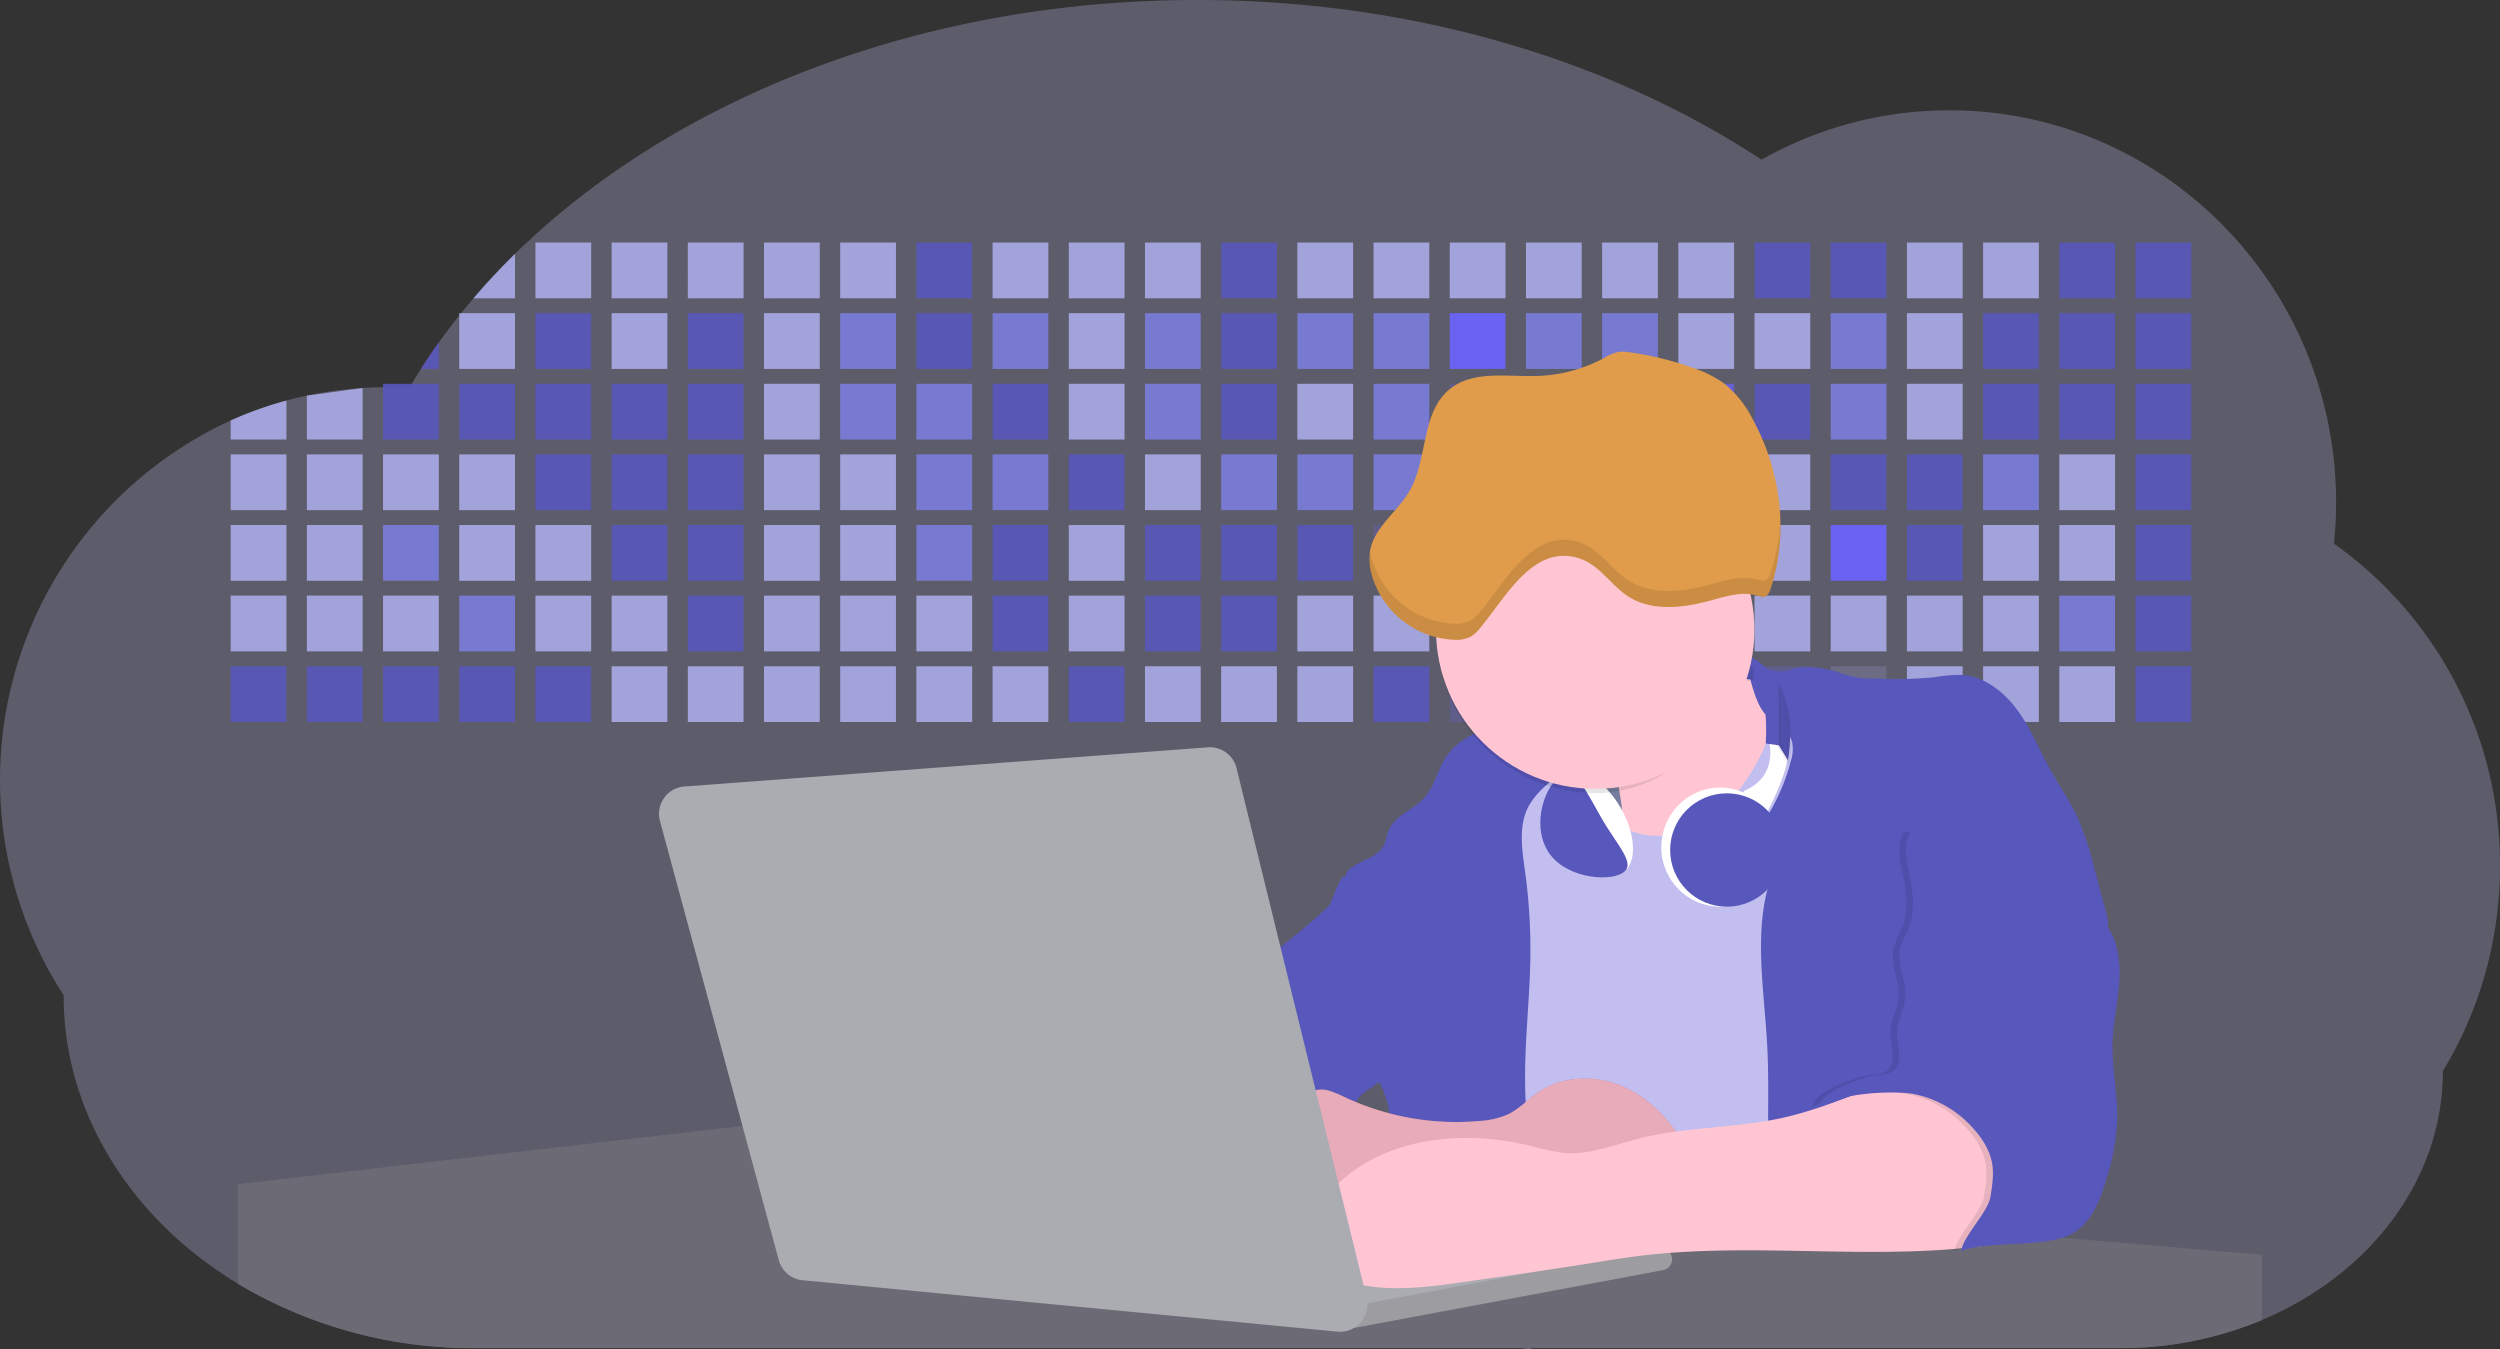 <svg xmlns="http://www.w3.org/2000/svg" width="727.22" height="392.438"><rect width="100%" height="100%" fill="#333333" stroke="none"/><defs><style>.b,.c{fill:#6c63ff}.b{opacity:.2}.h{fill:#ababe9}.i{fill:#5857bc}.j{fill:#7b7ddd}.l{fill:#ffc5d3}.o{fill:#aaacb2}.s{opacity:.1}.t{fill:#fff}</style></defs><g transform="translate(0 -.032)"><path d="M727.219 251.89a115.646 115.646 0 01-4.354 31.53 114.455 114.455 0 01-12.25 28.148c0 31.848-21.5 59.373-52.7 72.468a106.349 106.349 0 01-41.148 8.137H138.051a132.836 132.836 0 01-68.742-18.664 118.1 118.1 0 01-15.784-11.372c-21.614-18.577-35.014-44.244-35.014-72.6A115.078 115.078 0 0167.1 122.351a110.931 110.931 0 0116.216-5.8q2.943-.8 5.95-1.437a111.5 111.5 0 0116.216-2.225q2.956-.184 5.944-.21h1.093c2.2 0 4.38.076 6.548.2l.712-1.208q1.31-2.187 2.683-4.329 2.479-3.9 5.2-7.692 2.848-4 5.944-7.87l.528-.636q1.754-2.187 3.585-4.323 5.721-6.668 12.078-12.936C195.636 28.955 267.449.032 348.18.032c62.818 0 120.239 17.513 164.222 46.449a110.723 110.723 0 0154.63-14.36c62.131 0 112.516 51.09 112.516 114.111a117.584 117.584 0 01-.636 11.938 114.423 114.423 0 0148.307 93.72z" opacity=".296" fill="#c2beef"/><path class="b" d="M421.717 111.672h16.216v16.216h-16.216z"/><path class="c" d="M443.883 111.672h16.216v16.216h-16.216z"/><path class="b" d="M466.043 111.672h16.216v16.216h-16.216z"/><path opacity=".7" fill="#6c63ff" d="M488.209 111.672h16.216v16.216h-16.216z"/><path opacity=".4" fill="#6c63ff" d="M421.717 132.211h16.216v16.216h-16.216z"/><path class="b" d="M443.883 132.211h16.216v16.216h-16.216zm22.16 0h16.216v16.216h-16.216zm22.166 0h16.216v16.216h-16.216zm-88.659 20.545h16.216v16.216H399.55z"/><path class="c" d="M421.717 152.756h16.216v16.216h-16.216z"/><path class="b" d="M443.883 152.756h16.216v16.216h-16.216zm22.16 0h16.216v16.216h-16.216zm22.166 0h16.216v16.216h-16.216zm-66.492 20.539h16.216v16.216h-16.216zm22.166 0h16.216v16.216h-16.216zm22.16 0h16.216v16.216h-16.216zm22.166 0h16.216v16.216h-16.216zm-66.492 20.545h16.216v16.216h-16.216zm22.166 0h16.216v16.216h-16.216zm22.16 0h16.216v16.216h-16.216zm22.166 0h16.216v16.216h-16.216zm22.16 0h16.216v16.216h-16.216z"/><path fill="#ababe9" opacity=".2" d="M532.535 193.84h16.216v16.216h-16.216z"/><g opacity=".902"><path class="h" d="M149.804 73.868v12.936h-12.078q5.677-6.662 12.078-12.936zm5.95-3.28h16.216v16.216h-16.216zm22.16 0h16.216v16.216h-16.216zm22.166 0h16.216v16.216H200.08zm22.16 0h16.216v16.216H222.24zm22.166 0h16.216v16.216h-16.216z"/><path class="i" d="M266.572 70.588h16.216v16.216h-16.216z"/><path class="h" d="M288.732 70.588h16.216v16.216h-16.216zm22.166 0h16.216v16.216h-16.216zm22.16 0h16.216v16.216h-16.216z"/><path class="i" d="M355.224 70.588h16.216v16.216h-16.216z"/><path class="h" d="M377.391 70.588h16.216v16.216h-16.216zm22.159 0h16.216v16.216H399.55zm22.167 0h16.216v16.216h-16.216zm22.166 0h16.216v16.216h-16.216zm22.16 0h16.216v16.216h-16.216zm22.166 0h16.216v16.216h-16.216z"/><path class="i" d="M510.369 70.588h16.216v16.216h-16.216zm22.166 0h16.216v16.216h-16.216z"/><path class="h" d="M554.701 70.588h16.216v16.216h-16.216zm22.16 0h16.216v16.216h-16.216z"/><path class="i" d="M599.027 70.588h16.216v16.216h-16.216zm22.16 0h16.216v16.216h-16.216zM127.645 99.651v7.692h-5.2q2.48-3.929 5.2-7.692z"/><path class="h" d="M133.588 91.127h16.216v16.216h-16.216z"/><path class="i" d="M155.754 91.127h16.216v16.216h-16.216z"/><path class="h" d="M177.914 91.127h16.216v16.216h-16.216z"/><path class="i" d="M200.08 91.127h16.216v16.216H200.08z"/><path class="h" d="M222.24 91.127h16.216v16.216H222.24z"/><path class="j" d="M244.406 91.127h16.216v16.216h-16.216z"/><path class="i" d="M266.572 91.127h16.216v16.216h-16.216z"/><path class="j" d="M288.732 91.127h16.216v16.216h-16.216z"/><path class="h" d="M310.898 91.127h16.216v16.216h-16.216z"/><path class="j" d="M333.058 91.127h16.216v16.216h-16.216z"/><path class="i" d="M355.224 91.127h16.216v16.216h-16.216z"/><path class="j" d="M377.391 91.127h16.216v16.216h-16.216zm22.159 0h16.216v16.216H399.55z"/><path class="c" d="M421.717 91.127h16.216v16.216h-16.216z"/><path class="j" d="M443.883 91.127h16.216v16.216h-16.216zm22.16 0h16.216v16.216h-16.216z"/><path class="h" d="M488.209 91.127h16.216v16.216h-16.216zm22.16 0h16.216v16.216h-16.216z"/><path class="j" d="M532.535 91.127h16.216v16.216h-16.216z"/><path class="h" d="M554.701 91.127h16.216v16.216h-16.216z"/><path class="i" d="M576.861 91.127h16.216v16.216h-16.216zm22.166 0h16.216v16.216h-16.216zm22.16 0h16.216v16.216h-16.216z"/><path class="h" d="M83.312 116.554v11.33H67.096v-5.537a110.942 110.942 0 0116.216-5.8zm22.166-3.662v15H89.262v-12.775z"/><path class="i" d="M111.422 111.672h16.216v16.216h-16.216zm22.166 0h16.216v16.216h-16.216zm22.166 0h16.216v16.216h-16.216zm22.16 0h16.216v16.216h-16.216zm22.166 0h16.216v16.216H200.08z"/><path class="h" d="M222.24 111.672h16.216v16.216H222.24z"/><path class="j" d="M244.406 111.672h16.216v16.216h-16.216zm22.166 0h16.216v16.216h-16.216z"/><path class="i" d="M288.732 111.672h16.216v16.216h-16.216z"/><path class="h" d="M310.898 111.672h16.216v16.216h-16.216z"/><path class="j" d="M333.058 111.672h16.216v16.216h-16.216z"/><path class="i" d="M355.224 111.672h16.216v16.216h-16.216z"/><path class="h" d="M377.391 111.672h16.216v16.216h-16.216z"/><path class="j" d="M399.55 111.672h16.216v16.216H399.55z"/><path class="i" d="M510.369 111.672h16.216v16.216h-16.216z"/><path class="j" d="M532.535 111.672h16.216v16.216h-16.216z"/><path class="h" d="M554.701 111.672h16.216v16.216h-16.216z"/><path class="i" d="M576.861 111.672h16.216v16.216h-16.216zm22.166 0h16.216v16.216h-16.216zm22.16 0h16.216v16.216h-16.216z"/><path class="h" d="M67.096 132.211h16.216v16.216H67.096zm22.166 0h16.216v16.216H89.262zm22.16 0h16.216v16.216h-16.216zm22.166 0h16.216v16.216h-16.216z"/><path class="i" d="M155.754 132.211h16.216v16.216h-16.216zm22.16 0h16.216v16.216h-16.216zm22.166 0h16.216v16.216H200.08z"/><path class="h" d="M222.24 132.211h16.216v16.216H222.24zm22.166 0h16.216v16.216h-16.216z"/><path class="j" d="M266.572 132.211h16.216v16.216h-16.216zm22.16 0h16.216v16.216h-16.216z"/><path class="i" d="M310.898 132.211h16.216v16.216h-16.216z"/><path class="h" d="M333.058 132.211h16.216v16.216h-16.216z"/><path class="j" d="M355.224 132.211h16.216v16.216h-16.216zm22.167 0h16.216v16.216h-16.216zm22.159 0h16.216v16.216H399.55z"/><path class="h" d="M510.369 132.211h16.216v16.216h-16.216z"/><path class="i" d="M532.535 132.211h16.216v16.216h-16.216zm22.166 0h16.216v16.216h-16.216z"/><path class="j" d="M576.861 132.211h16.216v16.216h-16.216z"/><path class="h" d="M599.027 132.211h16.216v16.216h-16.216z"/><path class="i" d="M621.187 132.211h16.216v16.216h-16.216z"/><path class="h" d="M67.096 152.756h16.216v16.216H67.096zm22.166 0h16.216v16.216H89.262z"/><path class="j" d="M111.422 152.756h16.216v16.216h-16.216z"/><path class="h" d="M133.588 152.756h16.216v16.216h-16.216zm22.166 0h16.216v16.216h-16.216z"/><path class="i" d="M177.914 152.756h16.216v16.216h-16.216zm22.166 0h16.216v16.216H200.08z"/><path class="h" d="M222.24 152.756h16.216v16.216H222.24zm22.166 0h16.216v16.216h-16.216z"/><path class="j" d="M266.572 152.756h16.216v16.216h-16.216z"/><path class="i" d="M288.732 152.756h16.216v16.216h-16.216z"/><path class="h" d="M310.898 152.756h16.216v16.216h-16.216z"/><path class="i" d="M333.058 152.756h16.216v16.216h-16.216zm22.166 0h16.216v16.216h-16.216zm22.167 0h16.216v16.216h-16.216z"/><path class="h" d="M510.369 152.756h16.216v16.216h-16.216z"/><path class="c" d="M532.535 152.756h16.216v16.216h-16.216z"/><path class="i" d="M554.701 152.756h16.216v16.216h-16.216z"/><path class="h" d="M576.861 152.756h16.216v16.216h-16.216zm22.166 0h16.216v16.216h-16.216z"/><path class="i" d="M621.187 152.756h16.216v16.216h-16.216z"/><path class="h" d="M67.096 173.295h16.216v16.216H67.096zm22.166 0h16.216v16.216H89.262zm22.16 0h16.216v16.216h-16.216z"/><path class="j" d="M133.588 173.295h16.216v16.216h-16.216z"/><path class="h" d="M155.754 173.295h16.216v16.216h-16.216zm22.16 0h16.216v16.216h-16.216z"/><path class="i" d="M200.08 173.295h16.216v16.216H200.08z"/><path class="h" d="M222.24 173.295h16.216v16.216H222.24zm22.166 0h16.216v16.216h-16.216zm22.166 0h16.216v16.216h-16.216z"/><path class="i" d="M288.732 173.295h16.216v16.216h-16.216z"/><path class="h" d="M310.898 173.295h16.216v16.216h-16.216z"/><path class="i" d="M333.058 173.295h16.216v16.216h-16.216zm22.166 0h16.216v16.216h-16.216z"/><path class="h" d="M377.391 173.295h16.216v16.216h-16.216zm22.159 0h16.216v16.216H399.55zm110.819 0h16.216v16.216h-16.216zm22.166 0h16.216v16.216h-16.216zm22.166 0h16.216v16.216h-16.216zm22.16 0h16.216v16.216h-16.216z"/><path class="j" d="M599.027 173.295h16.216v16.216h-16.216z"/><path class="i" d="M621.187 173.295h16.216v16.216h-16.216zM67.096 193.84h16.216v16.216H67.096zm22.166 0h16.216v16.216H89.262zm22.16 0h16.216v16.216h-16.216zm22.166 0h16.216v16.216h-16.216zm22.166 0h16.216v16.216h-16.216z"/><path class="h" d="M177.914 193.84h16.216v16.216h-16.216zm22.166 0h16.216v16.216H200.08zm22.16 0h16.216v16.216H222.24zm22.166 0h16.216v16.216h-16.216zm22.166 0h16.216v16.216h-16.216zm22.16 0h16.216v16.216h-16.216z"/><path class="i" d="M310.898 193.84h16.216v16.216h-16.216z"/><path class="h" d="M333.058 193.84h16.216v16.216h-16.216zm22.166 0h16.216v16.216h-16.216zm22.167 0h16.216v16.216h-16.216z"/><path class="i" d="M399.55 193.84h16.216v16.216H399.55z"/><path class="h" d="M554.701 193.84h16.216v16.216h-16.216zm22.16 0h16.216v16.216h-16.216zm22.166 0h16.216v16.216h-16.216z"/><path class="i" d="M621.187 193.84h16.216v16.216h-16.216z"/></g><circle cx="22.166" cy="22.166" r="22.166" transform="translate(444.754 209.166)" fill="#767d9f"/><path class="l" d="M465.77 203.134q3.318 14.481 5.632 29.178c.464 2.911.877 5.982-.178 8.734-.884 2.3-2.682 4.087-4.094 6.1s-2.479 4.583-1.621 6.884 3.363 3.56 5.753 4.208c6.84 1.843 14.131.5 20.939-1.494a33.875 33.875 0 008.779-3.636 32.852 32.852 0 007.425-6.992c9.923-12.033 16.42-26.476 22.535-40.83a24.868 24.868 0 01-21.047-8.48c-2.5-2.943-4.342-7.043-2.931-10.641-4.138 2.269-9.052 2.422-13.508 3.973a47.976 47.976 0 00-7.946 3.909q-4.564 2.638-9.078 5.378c-3.439 2.066-6.662 3.912-10.66 3.709z"/><path d="M512.129 219.776c-3.884 7.558-8.938 14.824-16.153 19.325s-16.928 5.721-24.156 1.271c-3.56-2.174-6.255-5.48-9.364-8.264s-6.992-5.168-11.169-4.806c-4.6.4-8.207 3.992-11.29 7.431-4.679 5.225-9.2 10.673-12.51 16.858-6.357 11.887-7.863 25.783-7.584 39.26s2.231 26.883 2.276 40.359c.064 16.579-2.746 33.024-5.588 49.354 26.126-3.216 52.285 3.814 78.468 6.478 16.757 1.723 33.64 1.685 50.486 1.64 2.962 0 6.115-.076 8.582-1.716a11.567 11.567 0 003.554-4.221c2.327-4.291 3.261-9.186 3.909-14.023 1.646-12.218 1.7-24.588 1.742-36.92.114-29.877.222-59.862-3.572-89.5-.934-7.291-2.13-14.621-4.927-21.441s-7.361-13.1-13.743-16.75c-4.1-2.352-13.6-6.446-18.435-4.075-5.421 2.64-7.926 14.68-10.526 19.74z" fill="#c2beef"/><path class="i" d="M514.059 304.147c-.985-18.435-5-38.109 3.541-54.471 2.1-4.018-5.429-9.033-3.1-12.923a58.529 58.529 0 006.4-15.212 11.472 11.472 0 00.413-5.626c-.845-3.363-4.17-5.365-6.992-7.412-3.115-2.263-4.717-9.16-5.721-12.892s7.991.763 11.608-.566c5.022-1.837 11.4-.68 16.413 1.182a27.4 27.4 0 008.817 1.2 116.162 116.162 0 0017.348-.413 43.146 43.146 0 017.762-.667c6.617.375 12.37 4.9 16.286 10.254s6.408 11.588 9.618 17.386c2.676 4.831 5.867 9.4 8.149 14.424a88.791 88.791 0 014.564 13.985l3.261 12.2a16.255 16.255 0 01.8 5.41 15.355 15.355 0 01-1.907 5.5 104.328 104.328 0 01-11.868 18.111c-6.859 8.41-15.187 15.994-19.261 26.063a65.814 65.814 0 00-3.28 12.25 450.007 450.007 0 00-6.929 50.314 110.725 110.725 0 00-23.215-7.762 112.856 112.856 0 00-12.078-1.907c-3.553-.369-8.137.331-11.518-.636-5.658-1.608-6.281-11.175-7.139-16.185a147.794 147.794 0 01-1.7-24.156c-.066-9.172.22-18.32-.272-27.451zm-124.241-34.476c2.676 15.256 5.626 30.557 11.442 44.892-.146.14-.292.267-.439.394-.515.439-1.049.852-1.608 1.271a21.414 21.414 0 00-3.814 2.886 5.086 5.086 0 00-.953 1.557 3.484 3.484 0 000 2.842c-3.032 1.341-6.554.928-9.955.8-2.93-.108-5.772 0-8.124 1.608-3.268 2.25-4.253 6.573-4.78 10.5q-.292 2.149-.5 4.3-.2 2-.331 4.018a119.89 119.89 0 00-.121 13.349q.051 1.22.133 2.441c-10.387-.248-19.852-5.664-28.809-10.927-2.047-1.2-4.157-2.466-5.486-4.45a10.044 10.044 0 01-1.468-6.541 7.224 7.224 0 01.1-.966 26.432 26.432 0 011.456-5.518 68.145 68.145 0 0112.2-20.755c2.276-2.657 4.837-5.257 5.9-8.594.464-1.456.636-3 1.106-4.45 2.11-6.28 9.726-9.249 12.332-15.345a46.622 46.622 0 011.716-4.45 11.206 11.206 0 012.7-3.019c.464-.388.947-.763 1.424-1.138q6.7-5.251 12.911-11.093 1.157-1.087 2.288-2.2a37.809 37.809 0 00.68 8.588z"/><path class="i" d="M453.876 224.549c-.915.966-1.907 1.875-2.88 2.778l-.261.235-1.03.953a24.794 24.794 0 00-4.8 5.588l-.108.178c-3.242 5.8-2.041 12.949-1.138 19.541a166.273 166.273 0 011.507 24.792c-.165 11.442-1.513 22.808-1.538 34.238q0 3.89.172 7.774c.184 4.215.5 8.423.884 12.631.413 4.615.909 9.224 1.373 13.832.369 3.566.718 7.126 1.011 10.686.146 1.844.286 3.681.4 5.524.134 2.161.242 4.329.3 6.49.044 1.373.07 2.74.07 4.113v2.333q0 2.231-.121 4.45-.127 2.854-.388 5.721c-.2 2.079-.547 4.348-2.009 5.81a4.82 4.82 0 01-.28.254l-2.06-.254a211.5 211.5 0 00-42.781-.763c.311-2.148.6-4.291.877-6.446.127-1.017.254-2.041.375-3.064q.21-1.755.4-3.509.219-1.907.407-3.814.5-4.914.871-9.834.553-7.177.839-14.379.14-3.439.216-6.884.108-4.272.1-8.55 0-4.157-.07-8.327c0-.915-.038-1.831-.114-2.74a17.391 17.391 0 00-.337-2.435 31.716 31.716 0 00-1.907-5.391c-.14-.331-.273-.636-.407-.985-.076-.172-.146-.35-.216-.521 3.662-3.261 6.268-7.628 8.772-11.925 4.062-6.923 8.219-14.15 8.9-22.147s-3.293-16.979-10.934-19.42a53.1 53.1 0 00-6.42-1.189c-2.021-.356-6.236-1.163-8.575-2.613q-1.907 1.958-3.814 3.846a14.078 14.078 0 011.379-5.537l.9.044a1.726 1.726 0 01-.1-.636 3.341 3.341 0 011.475-2.3c2.994-2.543 7.7-3.109 9.592-6.547.788-1.43.922-3.134 1.557-4.634 1.824-4.278 7.062-5.855 10.215-9.275s3.941-8.264 6.49-12.078a18.192 18.192 0 017.628-6.357c.254-.121.515-.242.775-.35 5.276-2.257 11.544-2.772 17.011-2.759 2.123 0 7.628.064 10.323 1.138a3.383 3.383 0 011.176.718c2.885 3.129-1.584 9.733-3.707 11.996z"/><path class="i" d="M390.766 255.145a38.7 38.7 0 0129.712 3.1 28.1 28.1 0 0111.2 10.667c3.782 6.865 3.617 15.142 3.35 22.98-.134 3.922-.3 7.984-2.034 11.506-2 4.075-5.778 6.872-9.631 9.16a26.844 26.844 0 01-7.832 3.388c-4.272.928-8.709.14-13.012-.636-4.679-.865-9.7-1.907-12.949-5.391-1.907-2.021-2.95-4.647-3.979-7.215q-2.219-5.562-4.45-11.112c-2.574-6.427-3.445-11.773-.044-18.034 1.545-2.854 3.433-5.524 4.958-8.4.763-1.462 3.497-9.638 4.711-10.013z"/><path d="M657.929 365.035v19.007a106.35 106.35 0 01-41.148 8.137H445.345a4.82 4.82 0 01-.28.254l-2.06-.254H138.05a132.835 132.835 0 01-68.742-18.664v-29.019l146.664-16.928h.114l85.41 7.234 22.1 1.907 11.48.973 23.762 2.015 12.224 1.036 17.8 1.513 2.5.21 12.828 1.087 17.4 1.43 24.488 2.075 40.8 3.464 28.7 2.436 47.129 4 8.963.756.966.083.839.07 11.836 1 12.993 1.106 1.507.127z" fill="#6c6b75"/><path class="o" d="M485.66 364.336l-183.8-31.371-7.126 36.037 84.249 10.093 25.942 3.248 71.358-14.055z"/><path d="M390.517 380.533l92.085-17.31a3.178 3.178 0 013.776 3.134 3.178 3.178 0 01-2.6 3.134l-89.93 16.839z" fill="#9c9ca1"/><path d="M430.467 326.1a23.75 23.75 0 008.353-1.99c3.178-1.583 5.651-4.31 8.594-6.319 6.471-4.45 15.129-5.047 22.548-2.492s13.61 8.029 17.945 14.563c2.88 4.354 5.041 9.91 3.007 14.716a19.405 19.405 0 01-2.619 4.094l-5.3 6.929a18.439 18.439 0 01-3.6 3.871 15.286 15.286 0 01-6.878 2.39c-6.452.941-13.019.407-19.522.839-11.169.744-22.077 4.342-33.272 4.221-6.433-.07-12.783-1.367-19.07-2.664l-27.824-5.721c-4.844-.992-10.317-2.441-12.6-6.834a15.842 15.842 0 01-1.335-6.49c-.331-6.128 0-12.942 4.246-17.36 3.992-4.145 10.3-5.454 15.072-8.518 5.836-3.757 7.762-2.543 13.915.28a76.28 76.28 0 0038.34 6.485z" fill="#ae6e79"/><path d="M430.467 326.1a23.75 23.75 0 008.353-1.99c3.178-1.583 5.651-4.31 8.594-6.319 6.471-4.45 15.129-5.047 22.548-2.492s13.61 8.029 17.945 14.563c2.88 4.354 5.041 9.91 3.007 14.716a19.405 19.405 0 01-2.619 4.094l-5.3 6.929a18.439 18.439 0 01-3.6 3.871 15.286 15.286 0 01-6.878 2.39c-6.452.941-13.019.407-19.522.839-11.169.744-22.077 4.342-33.272 4.221-6.433-.07-12.783-1.367-19.07-2.664l-27.824-5.721c-4.844-.992-10.317-2.441-12.6-6.834a15.842 15.842 0 01-1.335-6.49c-.331-6.128 0-12.942 4.246-17.36 3.992-4.145 10.3-5.454 15.072-8.518 5.836-3.757 7.762-2.543 13.915.28a76.28 76.28 0 0038.34 6.485z" opacity=".699" fill="#ffc5d3"/><path class="l" d="M542.192 317.384c-7.806 3.019-15.657 6.052-23.832 7.851-13.705 3.02-28.046 2.543-41.643 5.995-7.183 1.831-14.322 4.78-21.7 4.183a65.034 65.034 0 01-9.694-2.034c-18.034-4.45-38.535-3.007-53.181 8.435a66.186 66.186 0 00-12.828 13.985 9.345 9.345 0 003.757 13.909 55.062 55.062 0 0018.041 4.812c8.347.737 16.731-.445 25.033-1.627 12.32-1.748 24.645-3.5 36.933-5.467 4.412-.706 8.823-1.437 13.26-2 31.93-4.036 64.439.871 96.452-2.5a29.467 29.467 0 009.472-2.168c7.45-3.5 11.137-12.714 9.6-20.812s-7.476-14.83-14.621-18.962c-5.988-3.477-12.447-4.882-19.115-6.357-6.191-1.438-9.966.469-15.934 2.757z"/><path class="s" d="M610.679 268.968c3.522 4.615 4.272 10.807 3.89 16.585s-1.755 11.493-1.958 17.3c-.28 7.959 1.64 15.892 1.316 23.825a68.554 68.554 0 01-3.1 16.318c-1.837 6.287-4.494 13.044-10.3 16.064-7.7 4.011-23.863 1.754-31.968 4.9.737-4.6 7.806-11.251 8.544-15.847.508-3.178 1.023-6.446.477-9.631-.7-4.062-3.083-7.666-5.912-10.667a31.2 31.2 0 00-16.827-9.535c-6.452-1.17-22.249-.21-27.41 3.865-.636-4.208 11.188-8.264 15.345-9.173 2.072-.464 4.45-.2 6.109-1.519 3.178-2.492.871-7.456 1.023-11.442.121-3.178 1.977-6.09 2.352-9.268.636-5.085-2.683-10.266-1.379-15.256a39.562 39.562 0 012.3-5.219c2.263-5.372 1.271-11.5.064-17.208-.75-3.585-1.481-7.628.515-10.686 1.85-2.854 7.1 7.31 10.463 6.84 11.1-1.557 21.155-9.789 30.125-3.051 4.571 3.433 5.168 6.993 6.993 11.894 1.773 4.659 6.369 7.049 9.338 10.911z"/><path class="i" d="M612.586 268.971c3.522 4.615 4.272 10.807 3.89 16.585s-1.754 11.493-1.958 17.3c-.28 7.959 1.64 15.892 1.316 23.825a68.532 68.532 0 01-3.1 16.318c-1.837 6.287-4.494 13.044-10.3 16.064-7.7 4.011-23.863 1.754-31.968 4.9.737-4.6 7.806-11.252 8.544-15.848.508-3.178 1.023-6.446.477-9.63-.7-4.062-3.083-7.667-5.912-10.667a31.194 31.194 0 00-16.827-9.535c-6.452-1.17-22.249-.21-27.411 3.865-.636-4.208 11.188-8.264 15.345-9.173 2.072-.464 4.45-.2 6.109-1.519 3.179-2.492.871-7.457 1.023-11.442.121-3.178 1.977-6.09 2.352-9.268.636-5.086-2.682-10.266-1.379-15.256a39.59 39.59 0 012.3-5.219c2.263-5.372 1.271-11.5.064-17.208-.75-3.585-1.481-7.628.515-10.686 1.85-2.854 5.467-3.935 8.83-4.412a43.493 43.493 0 0131.784 8.2c4.571 3.433 5.168 6.993 6.993 11.894 1.748 4.657 6.344 7.047 9.313 10.912z"/><path class="o" d="M191.975 238.853l34.56 127.734a7.978 7.978 0 006.935 5.855l155.565 14.945a7.971 7.971 0 008.505-9.84l-37.847-154.078a7.971 7.971 0 00-8.34-6.045l-152.3 11.391a7.971 7.971 0 00-7.075 10.037z"/><ellipse class="t" cx="17.1" cy="17.322" rx="17.1" ry="17.322" transform="translate(483.25 229.133)"/><path class="t" d="M514.392 214.855s3.6 10.718-7.031 15.225l-1.36 2.377 6.662 6.573s8.213-14.983 7.323-20.3c0-.003-1.271-5.407-5.594-3.875z"/><circle class="i" cx="16.49" cy="16.49" r="16.49" transform="translate(485.825 230.798)"/><path class="i" d="M520.069 221.162l-2.619-4.323-3.814-.54c.814-14.233-2.88-18.473-2.88-18.473l-.858-.083-3.738-.362-7.031-7.3v-2.07c9.878 1.176 15.339 5.867 18.288 11.366 5.214 9.654 2.652 21.785 2.652 21.785z"/><path d="M509.93 195.124v2.619l-3.738-.362-7.031-7.3s10.878 2.437 10.769 5.043zm10.139 26.037l-2.619-4.323v-17.436c5.181 9.624 2.619 21.759 2.619 21.759z" stroke="#4c4981" stroke-miterlimit="10" opacity=".1"/><ellipse class="t" cx="9.173" cy="16.731" rx="9.173" ry="16.731" transform="rotate(-30 652.165 -719.595)"/><path class="i" d="M465.953 238.179c4.621 8 10.292 13.349 5.906 15.892s-17.163 1.271-21.785-6.738-.426-19.07 3.96-21.613 7.292 4.437 11.919 12.459z"/><path class="s" d="M507.098 180.523c0 25.573-17.5 50.219-43.074 50.219a46.31 46.31 0 010-92.619c25.574.025 43.074 16.82 43.074 42.4z"/><circle class="l" cx="46.309" cy="46.309" r="46.309" transform="translate(417.718 136.877)"/><path d="M459.959 162.666c5.511 2.028 8.772 7.724 13.718 10.9 6.992 4.45 16.1 3.3 24.08 1.1 4.45-1.214 9.1-2.7 13.483-1.348a3.814 3.814 0 002.053.292c.954-.273 1.424-1.329 1.735-2.269 5.416-16.146 2.981-34.435-5.193-49.373a31.914 31.914 0 00-8.124-10.254 33.887 33.887 0 00-9.23-4.66 92.172 92.172 0 00-18.359-4.532 11.4 11.4 0 00-3.35-.108 14.028 14.028 0 00-4.272 1.812 43.723 43.723 0 01-18.982 5.155c-8.9.337-19.07-1.761-25.929 3.948-8.264 6.846-6.2 20.2-11.563 29.5-3.547 6.147-10.387 10.61-11.512 17.608a16.254 16.254 0 00.4 6.4 26.048 26.048 0 0024.156 19.3 9.167 9.167 0 004.933-1.011 11.157 11.157 0 002.6-2.473c7.279-8.62 15.606-25.047 29.356-19.987z" fill="#e09c4a"/><path class="s" d="M515.028 166.654c-.311.941-.782 2-1.735 2.269a3.814 3.814 0 01-2.053-.292c-4.38-1.348-9.058.133-13.476 1.348-7.99 2.2-17.113 3.375-24.08-1.1-4.952-3.178-8.207-8.9-13.724-10.9-13.75-5.085-22.077 11.366-29.375 19.986a11.157 11.157 0 01-2.6 2.473 9.167 9.167 0 01-4.933 1.011 26.116 26.116 0 01-24.151-19.306 25.627 25.627 0 01-.369-1.907.308.308 0 01-.032.165 16.254 16.254 0 00.4 6.4 26.054 26.054 0 0024.156 19.306 9.166 9.166 0 004.933-1.011 11.156 11.156 0 002.6-2.473c7.3-8.62 15.625-25.046 29.375-19.986 5.518 2.028 8.772 7.724 13.724 10.9 6.992 4.45 16.089 3.3 24.08 1.1 4.45-1.214 9.1-2.7 13.476-1.348a3.815 3.815 0 002.053.292c.953-.273 1.424-1.328 1.735-2.269a57.393 57.393 0 002.848-20.507 56.445 56.445 0 01-2.848 15.847z"/></g></svg>